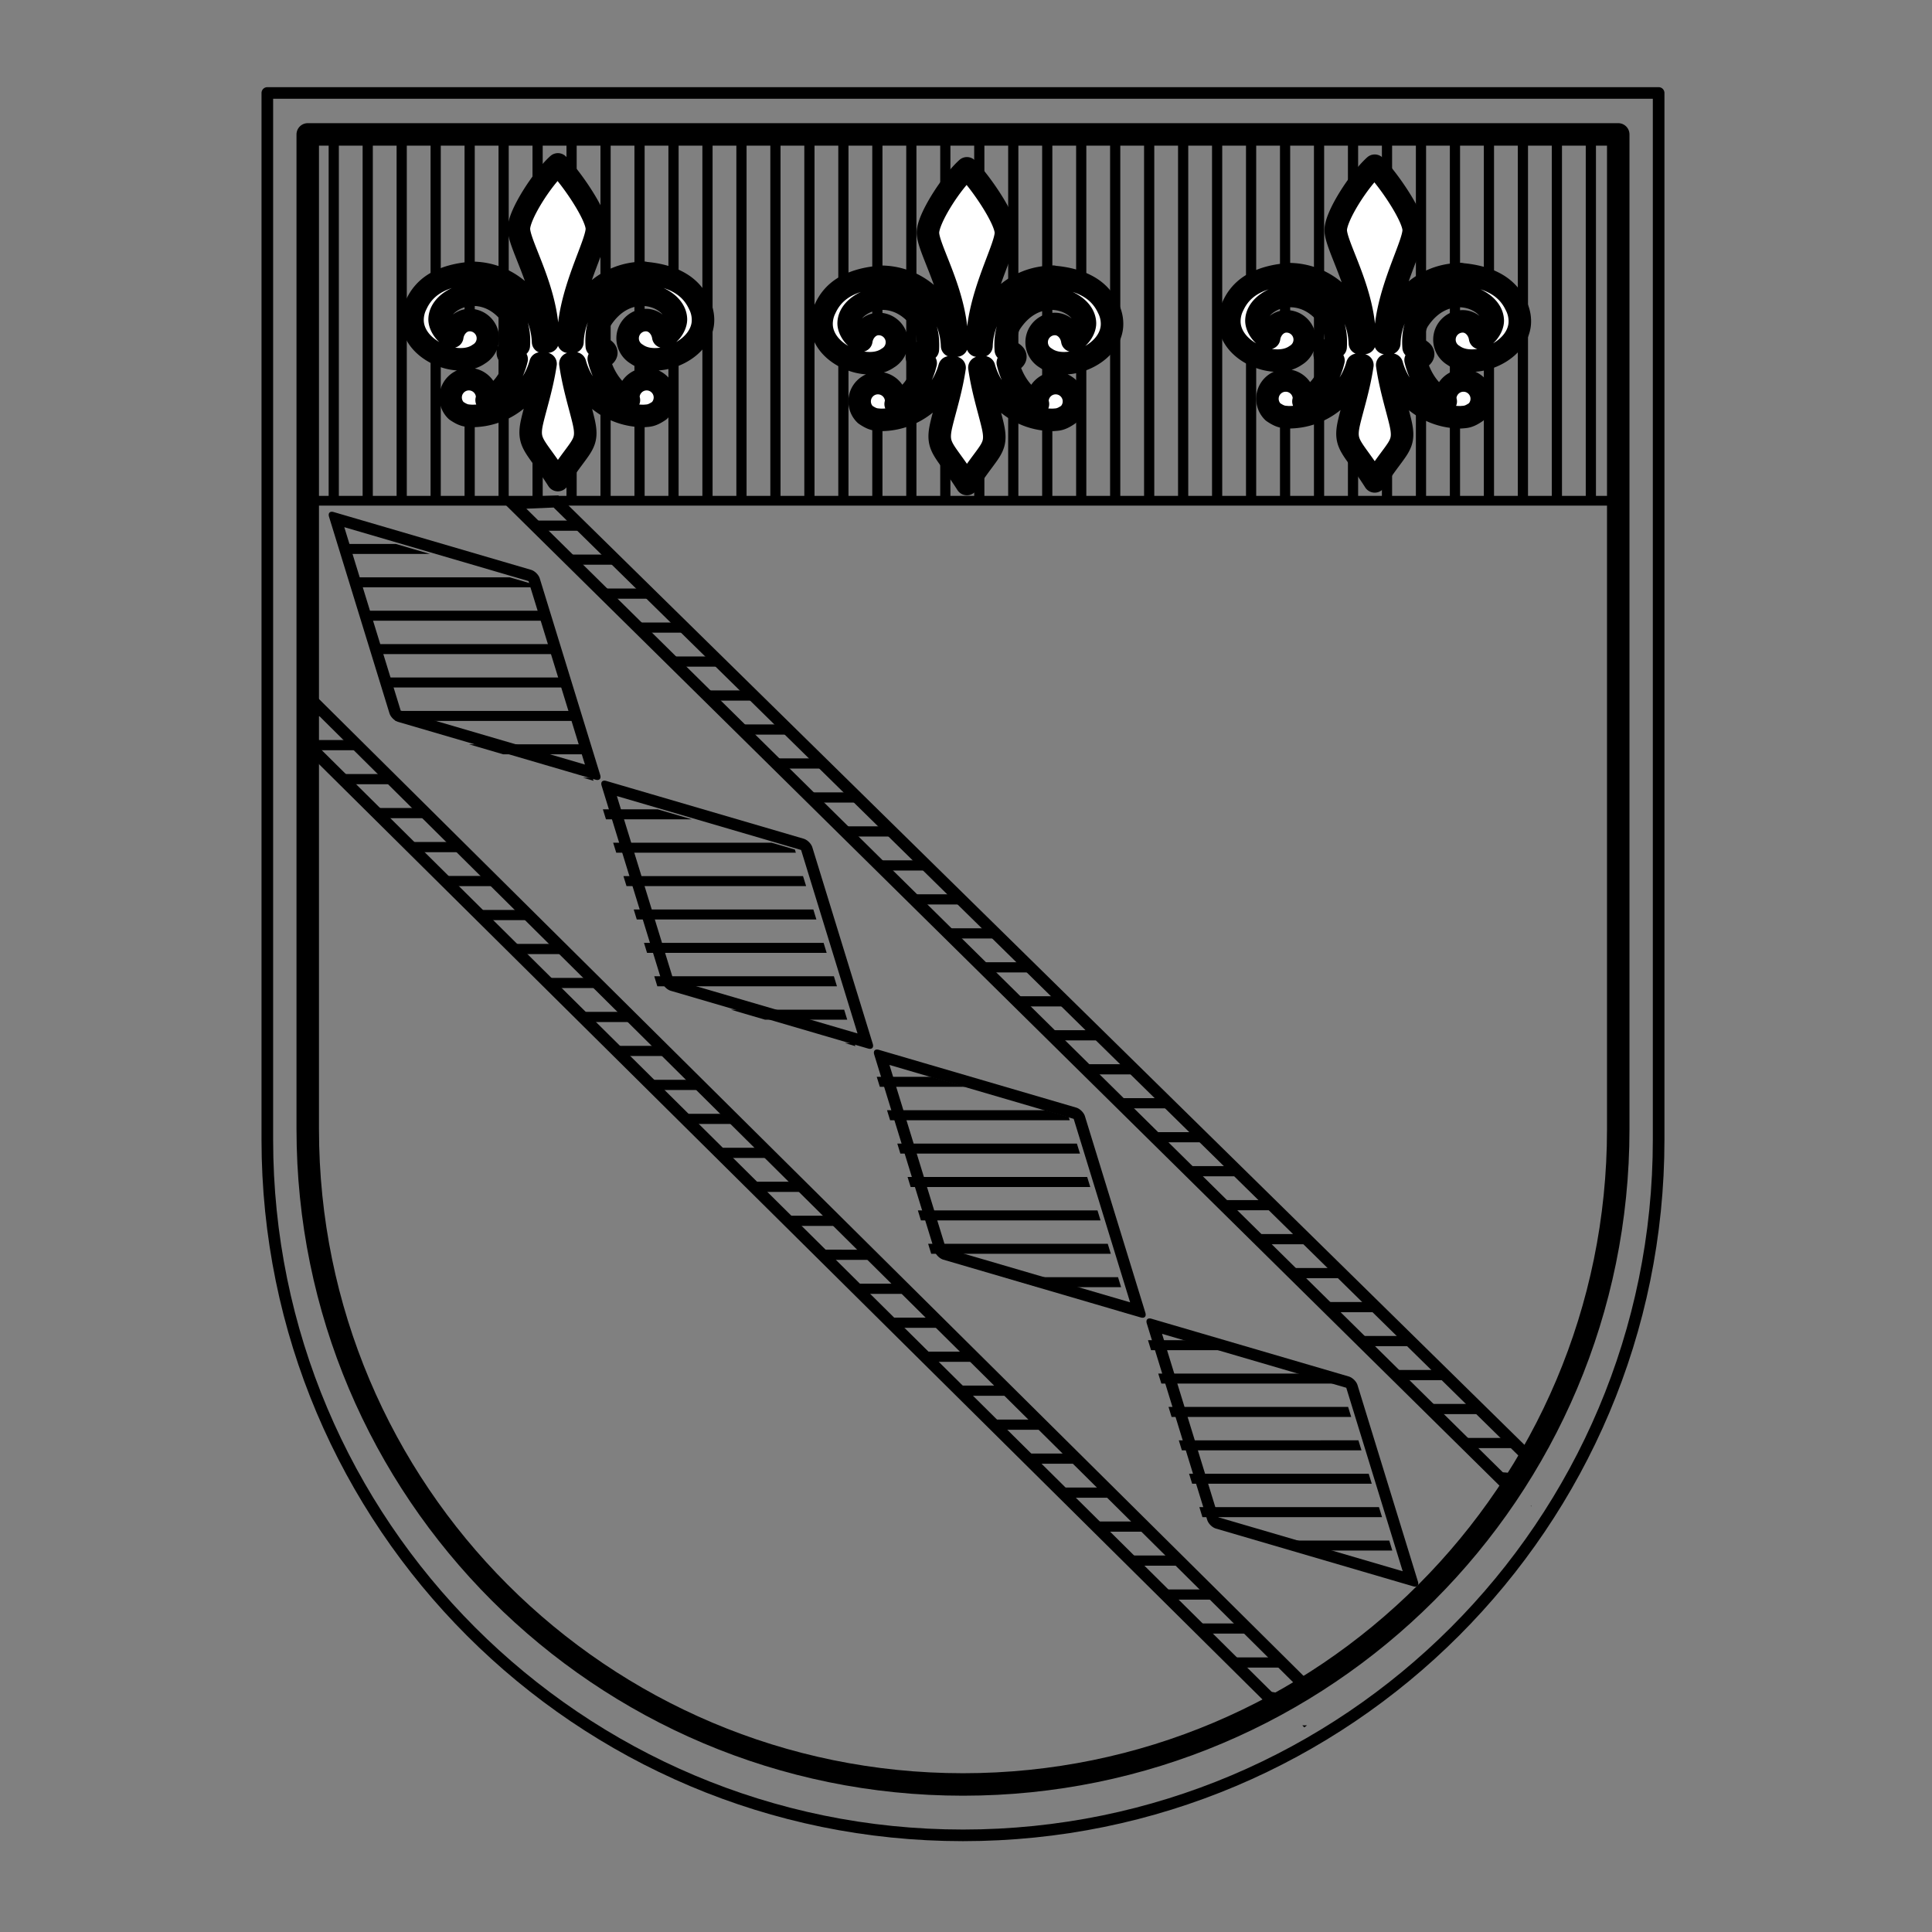 <?xml version="1.0" encoding="UTF-8" standalone="no"?>
<!-- Created with Inkscape (http://www.inkscape.org/) -->

<svg
   width="245"
   height="245"
   viewBox="0 0 64.823 64.823"
   version="1.1"
   id="svg5"
   inkscape:version="1.1.1 (3bf5ae0d25, 2021-09-20)"
   sodipodi:docname="phelan-shield.svg"
   xmlns:inkscape="http://www.inkscape.org/namespaces/inkscape"
   xmlns:sodipodi="http://sodipodi.sourceforge.net/DTD/sodipodi-0.dtd"
   xmlns="http://www.w3.org/2000/svg"
   xmlns:svg="http://www.w3.org/2000/svg">
  <rect x="0" y="0" width="64.823" height="64.823" fill="#808080" stroke="none"/>
  <sodipodi:namedview
     id="namedview7"
     pagecolor="#ffffff"
     bordercolor="#666666"
     borderopacity="1.0"
     inkscape:pageshadow="2"
     inkscape:pageopacity="0.0"
     inkscape:pagecheckerboard="0"
     inkscape:document-units="px"
     showgrid="false"
     units="px"
     width="245px"
     inkscape:zoom="1.8607204"
     inkscape:cx="-9.4049593"
     inkscape:cy="124.41418"
     inkscape:window-width="1920"
     inkscape:window-height="1001"
     inkscape:window-x="-9"
     inkscape:window-y="-9"
     inkscape:window-maximized="1"
     inkscape:current-layer="layer1" />
  <defs
     id="defs2" />
  <g
     inkscape:label="Layer 1"
     inkscape:groupmode="layer"
     id="layer1">
    <g
       id="g2903"
       transform="matrix(0.57,0,0,0.57,-500.243,-292.443)">
      <path
         id="rect10036-4-02-93"
         style="fill:#000000;fill-opacity:1;stroke:none;stroke-width:0.947"
         d="m 897.694,545.076 0.182,0.589 h 5.053 l -2.01,-0.589 z m 0.605,1.966 0.182,0.589 h 10.572 l -0.058,-0.188 -1.369,-0.401 z m 0.605,1.964 0.18,0.589 h 10.573 l -0.182,-0.589 z m 0.605,1.966 0.18,0.589 h 10.573 l -0.18,-0.589 z m 0.605,1.966 0.18,0.589 h 10.573 l -0.18,-0.589 z m 0.605,1.966 0.18,0.589 h 10.573 l -0.18,-0.589 z m 4.507,1.966 2.012,0.589 h 4.839 l -0.18,-0.589 z m 6.709,1.966 0.622,0.182 -0.056,-0.182 z"
         inkscape:export-filename="C:\Users\bjpco\Desktop\rect10036-4-02-93.png"
         inkscape:export-xdpi="300"
         inkscape:export-ydpi="300" />
      <path
         d="m 913.107,560.697 0.182,0.589 h 5.053 l -2.01,-0.589 z m 0.605,1.966 0.182,0.589 h 10.572 l -0.058,-0.188 -1.369,-0.401 z m 0.605,1.964 0.18,0.589 h 10.573 l -0.182,-0.589 z m 0.605,1.966 0.18,0.589 h 10.573 l -0.18,-0.589 z m 0.605,1.966 0.18,0.589 h 10.573 l -0.18,-0.589 z m 0.605,1.966 0.18,0.589 h 10.573 l -0.18,-0.589 z m 4.507,1.966 2.012,0.589 h 4.839 l -0.18,-0.589 z m 6.709,1.966 0.622,0.182 -0.056,-0.182 z"
         style="fill:#000000;fill-opacity:1;stroke:none;stroke-width:0.947"
         id="rect10036-4-02-9-2"
         inkscape:export-filename="C:\Users\bjpco\Desktop\rect10036-4-02-93.png"
         inkscape:export-xdpi="300"
         inkscape:export-ydpi="300" />
      <path
         d="m 929.228,576.444 0.182,0.589 h 5.053 l -2.01,-0.589 z m 0.605,1.966 0.182,0.589 h 10.572 l -0.058,-0.188 -1.369,-0.401 z m 0.605,1.964 0.18,0.589 h 10.573 l -0.182,-0.589 z m 0.605,1.966 0.18,0.589 h 10.573 l -0.18,-0.589 z m 0.605,1.966 0.18,0.589 h 10.573 l -0.18,-0.589 z m 0.605,1.966 0.18,0.589 h 10.573 l -0.18,-0.589 z m 4.507,1.966 2.012,0.589 h 4.839 l -0.18,-0.589 z m 6.709,1.966 0.622,0.182 -0.056,-0.182 z"
         style="fill:#000000;fill-opacity:1;stroke:none;stroke-width:0.947"
         id="rect10036-4-02-8-1"
         inkscape:export-filename="C:\Users\bjpco\Desktop\rect10036-4-02-93.png"
         inkscape:export-xdpi="300"
         inkscape:export-ydpi="300" />
      <path
         id="rect10036-4-02-8-8-7"
         style="fill:#000000;fill-opacity:1;stroke:none;stroke-width:0.947"
         d="m 945.193,591.945 0.182,0.589 h 5.053 l -2.01,-0.589 z m 0.605,1.966 0.182,0.589 h 10.572 l -0.058,-0.188 -1.369,-0.401 z m 0.605,1.964 0.18,0.589 h 10.573 l -0.182,-0.589 z m 0.605,1.966 0.18,0.589 h 10.573 L 957.581,597.84 Z m 0.605,1.966 0.18,0.589 h 10.573 l -0.18,-0.589 z m 0.605,1.966 0.18,0.589 h 10.573 l -0.18,-0.589 z m 4.507,1.966 2.012,0.589 h 4.839 l -0.18,-0.589 z m 6.709,1.966 0.622,0.182 -0.056,-0.182 z"
         inkscape:export-filename="C:\Users\bjpco\Desktop\rect10036-4-02-93.png"
         inkscape:export-xdpi="300"
         inkscape:export-ydpi="300" />
      <path
         sodipodi:nodetypes="cccccccccccccccccccccccccccccccccccccccccccccccccccccccccccccccccccccccccccccccccccccccccccccccccccccccccccccccccccccccccccccccccccccccccccccccccccc"
         id="rect10036-9-8-1"
         style="fill:#000000;fill-opacity:1;stroke:none;stroke-width:1.766"
         d="m 908.968,543.7 0.607,0.6 h 2.68 l -0.609,-0.6 z m 2.027,2 0.607,0.6 h 2.688 l -0.609,-0.6 z m 2.025,2 0.607,0.6 h 2.697 l -0.611,-0.6 z m 2.025,2 0.607,0.6 h 2.705 l -0.609,-0.6 z m 2.027,2 0.607,0.6 h 2.713 l -0.609,-0.6 z m 2.025,2 0.607,0.6 h 2.723 l -0.611,-0.6 z m 2.027,2 0.607,0.6 h 2.729 l -0.609,-0.6 z m 2.025,2 0.607,0.6 h 2.738 l -0.609,-0.6 z m 2.025,2 0.607,0.6 h 2.748 l -0.611,-0.6 z m 2.027,2 0.607,0.6 h 2.754 l -0.609,-0.6 z m 2.025,2 0.607,0.6 h 2.764 l -0.609,-0.6 z m 2.027,2 0.607,0.6 h 2.771 l -0.609,-0.6 z m 2.025,2 0.607,0.6 h 2.781 l -0.611,-0.6 z m 2.025,2 0.607,0.6 h 2.789 l -0.609,-0.6 z m 2.027,2 0.607,0.6 h 2.797 l -0.609,-0.6 z m 2.025,2 0.607,0.6 h 2.807 l -0.611,-0.6 z m 2.027,2 0.607,0.6 h 2.812 l -0.609,-0.6 z m 2.025,2 0.607,0.6 h 2.822 l -0.609,-0.6 z m 2.025,2 0.607,0.6 h 2.832 l -0.609,-0.6 z m 2.027,2 0.607,0.6 h 2.84 l -0.611,-0.6 z m 2.025,2 0.607,0.6 h 2.848 l -0.609,-0.6 z m 2.027,2 0.607,0.6 h 2.855 l -0.609,-0.6 z m 2.025,2 0.607,0.6 h 2.865 l -0.611,-0.6 z m 2.025,2 0.607,0.6 h 2.873 l -0.609,-0.6 z m 2.027,2 0.607,0.6 h 2.881 l -0.609,-0.6 z m 2.025,2 0.607,0.6 h 2.891 l -0.611,-0.6 z m 2.027,2 0.607,0.6 h 2.896 l -0.609,-0.6 z m 2.025,2 0.607,0.6 h 2.906 l -0.609,-0.6 z m 2.025,2 0.607,0.6 c 1.335,0.362 0.974,-0.319 1.132,-0.478 z m 2.027,2 0.033,0.033 0.021,-0.033 z"
         inkscape:export-filename="C:\Users\bjpco\Desktop\rect10036-4-02-93.png"
         inkscape:export-xdpi="300"
         inkscape:export-ydpi="300" />
      <path
         sodipodi:nodetypes="ccccccccccccccccccccccccccccccccccccccccccccccccccccccccccccccccccccccccccccccccccccccccccccccccccccccccccccccccccccccccccccccccccccccccccccccccccccccccc"
         id="rect10036-9-8-8-0-5"
         style="fill:#000000;fill-opacity:1;stroke:none;stroke-width:1.766"
         d="m 896.188,554.62 -0.062,0.6 h 1.107 l -0.604,-0.6 z m -0.209,2 -0.02,0.188 0.416,0.412 h 2.873 l -0.605,-0.6 z m 1.809,2 0.605,0.6 h 2.871 l -0.605,-0.6 z m 2.018,2 0.604,0.6 h 2.871 l -0.605,-0.6 z m 2.016,2 0.605,0.6 h 2.869 l -0.605,-0.6 z m 2.018,2 0.605,0.6 h 2.865 l -0.604,-0.6 z m 2.018,2 0.604,0.6 h 2.865 l -0.604,-0.6 z m 2.018,2 0.604,0.6 h 2.863 l -0.604,-0.6 z m 2.016,2 0.605,0.6 h 2.861 l -0.604,-0.6 z m 2.018,2 0.605,0.6 h 2.859 l -0.603,-0.6 z m 2.018,2 0.604,0.6 h 2.859 l -0.605,-0.6 z m 2.018,2 0.604,0.6 h 2.857 l -0.605,-0.6 z m 2.016,2 0.605,0.6 h 2.855 l -0.605,-0.6 z m 2.018,2 0.605,0.6 h 2.854 l -0.605,-0.6 z m 2.018,2 0.604,0.6 h 2.852 l -0.604,-0.6 z m 2.016,2 0.605,0.6 h 2.85 l -0.604,-0.6 z m 2.018,2 0.605,0.6 h 2.848 L 928.875,586.62 Z m 2.018,2 0.605,0.6 h 2.846 l -0.604,-0.6 z m 2.018,2 0.604,0.6 h 2.846 l -0.603,-0.6 z m 2.016,2 0.605,0.6 h 2.844 l -0.604,-0.6 z m 2.018,2 0.605,0.6 h 2.842 l -0.605,-0.6 z m 2.018,2 0.604,0.6 h 2.842 l -0.605,-0.6 z m 2.018,2 0.604,0.6 h 2.84 l -0.605,-0.6 z m 2.016,2 0.605,0.6 h 2.836 l -0.604,-0.6 z m 2.018,2 0.605,0.6 h 2.834 l -0.604,-0.6 z m 2.018,2 0.604,0.6 h 2.834 l -0.603,-0.6 z m 2.018,2 0.604,0.6 h 2.832 l -0.604,-0.6 z m 2.016,2 0.605,0.6 h 2.83 l -0.604,-0.6 z m 2.018,2 0.605,0.6 h 2.828 l -0.604,-0.6 z m 2.018,2 0.604,0.6 c 0.906,-0.053 1.231,-0.357 -0.604,-0.6 z m 2.016,2 0.121,0.119 0.156,-0.119 z"
         inkscape:export-filename="C:\Users\bjpco\Desktop\rect10036-4-02-93.png"
         inkscape:export-xdpi="300"
         inkscape:export-ydpi="300" />
      <path
         id="rect10036-4-54"
         style="fill:#000000;fill-opacity:1;stroke:none;stroke-width:0.964;stroke-miterlimit:4;stroke-dasharray:none;stroke-opacity:1"
         d="m 896.965,520.775 v 21.758 h 0.6 v -21.758 z m 2,0 v 21.758 h 0.6 v -21.758 z m 2,0 v 21.758 h 0.6 v -21.758 z m 2,0 v 21.758 h 0.6 v -21.758 z m 2,0 v 21.758 h 0.6 v -21.758 z m 2,0 v 21.758 h 0.6 v -21.758 z m 2,0 v 21.758 h 0.6 v -21.758 z m 2,0 v 21.758 h 0.6 v -21.758 z m 2,0 v 21.758 h 0.6 v -21.758 z m 2,0 v 21.758 h 0.6 v -21.758 z m 2,0 v 21.758 h 0.6 v -21.758 z m 2,0 v 21.758 h 0.6 v -21.758 z m 2,0 v 21.758 h 0.6 v -21.758 z m 2,0 v 21.758 h 0.6 v -21.758 z m 2,0 v 21.758 h 0.6 v -21.758 z m 2,0 v 21.758 h 0.6 v -21.758 z m 2,0 v 21.758 h 0.6 v -21.758 z m 2,0 v 21.758 h 0.6 v -21.758 z m 2,0 v 21.758 h 0.6 v -21.758 z m 2,0 v 21.758 h 0.6 v -21.758 z m 2,0 v 21.758 h 0.6 v -21.758 z m 2,0 v 21.758 h 0.6 v -21.758 z m 2,0 v 21.758 h 0.6 v -21.758 z m 2,0 v 21.758 h 0.6 v -21.758 z m 2,0 v 21.758 h 0.6 v -21.758 z m 2,0 v 21.758 h 0.6 v -21.758 z m 2,0 v 21.758 h 0.6 v -21.758 z m 2,0 v 21.758 h 0.6 v -21.758 z m 2,0 v 21.758 h 0.6 v -21.758 z m 2,0 v 21.758 h 0.6 v -21.758 z m 2,0 v 21.758 h 0.6 v -21.758 z m 2,0 v 21.758 h 0.6 v -21.758 z m 2,0 v 21.758 h 0.6 v -21.758 z m 2,0 v 21.758 h 0.6 v -21.758 z m 2,0 v 21.758 h 0.6 v -21.758 z m 2,0 v 21.758 h 0.6 v -21.758 z m 2,0 v 21.758 h 0.6 v -21.758 z m 2,0 v 21.758 h 0.6 v -21.758 z"
         inkscape:export-filename="C:\Users\bjpco\Desktop\rect10036-4-02-93.png"
         inkscape:export-xdpi="300"
         inkscape:export-ydpi="300" />
      <path
         sodipodi:nodetypes="cscccc"
         d="m 972.875,579.527 c 0,21.302 -17.267,38.571 -38.57,38.571 -21.302,0 -38.571,-17.269 -38.571,-38.571 V 520.969 h 77.141 z"
         style="font-variation-settings:normal;vector-effect:none;fill:none;fill-opacity:1;fill-rule:evenodd;stroke:#000000;stroke-width:1.323;stroke-linecap:round;stroke-linejoin:round;stroke-miterlimit:4;stroke-dasharray:none;stroke-dashoffset:0;stroke-opacity:1;paint-order:markers stroke fill;stop-color:#000000"
         id="path7991-3-4"
         inkscape:export-filename="C:\Users\bjpco\Desktop\rect10036-4-02-93.png"
         inkscape:export-xdpi="300"
         inkscape:export-ydpi="300" />
      <rect
         style="fill:none;fill-opacity:1;stroke:#000000;stroke-width:0.813;stroke-linecap:round;stroke-linejoin:round;stroke-miterlimit:4;stroke-dasharray:none;stroke-opacity:1;paint-order:stroke fill markers"
         id="rect8017-1"
         width="12.109"
         height="12.109"
         x="874.26"
         y="361.3"
         transform="matrix(0.96,0.281,0.294,0.956,0,0)"
         inkscape:export-filename="C:\Users\bjpco\Desktop\rect10036-4-02-93.png"
         inkscape:export-xdpi="300"
         inkscape:export-ydpi="300" />
      <rect
         transform="matrix(0.96,0.281,0.294,0.956,0,0)"
         y="348.504"
         x="861.465"
         height="12.109"
         width="12.109"
         id="rect8017-0-7"
         style="fill:none;fill-opacity:1;stroke:#000000;stroke-width:0.813;stroke-linecap:round;stroke-linejoin:round;stroke-miterlimit:4;stroke-dasharray:none;stroke-opacity:1;paint-order:stroke fill markers"
         inkscape:export-filename="C:\Users\bjpco\Desktop\rect10036-4-02-93.png"
         inkscape:export-xdpi="300"
         inkscape:export-ydpi="300" />
      <rect
         transform="matrix(0.96,0.281,0.294,0.956,0,0)"
         y="335.709"
         x="848.669"
         height="12.109"
         width="12.109"
         id="rect8017-2-2"
         style="fill:none;fill-opacity:1;stroke:#000000;stroke-width:0.813;stroke-linecap:round;stroke-linejoin:round;stroke-miterlimit:4;stroke-dasharray:none;stroke-opacity:1;paint-order:stroke fill markers"
         inkscape:export-filename="C:\Users\bjpco\Desktop\rect10036-4-02-93.png"
         inkscape:export-xdpi="300"
         inkscape:export-ydpi="300" />
      <rect
         style="fill:none;fill-opacity:1;stroke:#000000;stroke-width:0.813;stroke-linecap:round;stroke-linejoin:round;stroke-miterlimit:4;stroke-dasharray:none;stroke-opacity:1;paint-order:stroke fill markers"
         id="rect8017-2-7-7"
         width="12.109"
         height="12.109"
         x="835.874"
         y="322.914"
         transform="matrix(0.96,0.281,0.294,0.956,0,0)"
         inkscape:export-filename="C:\Users\bjpco\Desktop\rect10036-4-02-93.png"
         inkscape:export-xdpi="300"
         inkscape:export-ydpi="300" />
      <rect
         style="fill:none;fill-opacity:1;stroke:#000000;stroke-width:0.574;stroke-linecap:round;stroke-linejoin:round;stroke-miterlimit:4;stroke-dasharray:none;stroke-opacity:1;paint-order:stroke fill markers"
         id="rect8055-5"
         width="77.33"
         height="21.446"
         x="895.757"
         y="521.087"
         inkscape:export-filename="C:\Users\bjpco\Desktop\rect10036-4-02-93.png"
         inkscape:export-xdpi="300"
         inkscape:export-ydpi="300" />
      <path
         style="fill:none;stroke:#000000;stroke-width:0.699;stroke-linecap:butt;stroke-linejoin:miter;stroke-miterlimit:4;stroke-dasharray:none;stroke-opacity:1"
         d="m 954.306,612.154 -58.375,-57.919 -0.269,2.584 57.048,56.553 z"
         id="path11035-8"
         sodipodi:nodetypes="ccccc"
         inkscape:export-filename="C:\Users\bjpco\Desktop\rect10036-4-02-93.png"
         inkscape:export-xdpi="300"
         inkscape:export-ydpi="300" />
      <path
         style="fill:none;stroke:#000000;stroke-width:0.699;stroke-linecap:butt;stroke-linejoin:miter;stroke-miterlimit:4;stroke-dasharray:none;stroke-opacity:1"
         d="m 966.611,600.736 -58.826,-58.05 2.56,-0.108 57.402,56.405 z"
         id="path11037-2"
         sodipodi:nodetypes="ccccc"
         inkscape:export-filename="C:\Users\bjpco\Desktop\rect10036-4-02-93.png"
         inkscape:export-xdpi="300"
         inkscape:export-ydpi="300" />
      <g
         id="g12367-8"
         style="fill:#ffffff;stroke:#000000;stroke-width:1.195;stroke-miterlimit:4;stroke-dasharray:none;stroke-opacity:1"
         transform="matrix(1.107,0,0,1.107,791.18,461.186)"
         inkscape:export-filename="C:\Users\bjpco\Desktop\rect10036-4-02-93.png"
         inkscape:export-xdpi="300"
         inkscape:export-ydpi="300">
        <path
           id="path12369-1"
           style="color:#000000;font-style:normal;font-variant:normal;font-weight:normal;font-stretch:normal;font-size:medium;line-height:normal;font-family:sans-serif;font-variant-ligatures:normal;font-variant-position:normal;font-variant-caps:normal;font-variant-numeric:normal;font-variant-alternates:normal;font-variant-east-asian:normal;font-feature-settings:normal;font-variation-settings:normal;text-indent:0;text-align:start;text-decoration:none;text-decoration-line:none;text-decoration-style:solid;text-decoration-color:#000000;letter-spacing:normal;word-spacing:normal;text-transform:none;writing-mode:lr-tb;direction:ltr;text-orientation:mixed;dominant-baseline:auto;baseline-shift:baseline;text-anchor:start;white-space:normal;shape-padding:0;shape-margin:0;inline-size:0;clip-rule:nonzero;display:inline;overflow:visible;visibility:visible;isolation:auto;mix-blend-mode:normal;color-interpolation:sRGB;color-interpolation-filters:linearRGB;solid-color:#000000;solid-opacity:1;vector-effect:none;fill:#ffffff;fill-opacity:1;fill-rule:evenodd;stroke:#000000;stroke-width:4.516;stroke-linecap:round;stroke-linejoin:round;stroke-miterlimit:4;stroke-dasharray:none;stroke-dashoffset:0;stroke-opacity:1;paint-order:markers stroke fill;color-rendering:auto;image-rendering:auto;shape-rendering:auto;text-rendering:auto;enable-background:accumulate;stop-color:#000000;stop-opacity:1"
           d="m 406.604,209.809 c -3.206,2.91 -7.824,10.128 -7.824,12.92 0,2.792 4.301,9.895 5.492,17.922 0.235,1.586 0.304,3.169 0.264,4.727 a 9.885,2.275 0 0 0 -0.908,0.053 c -0.262,-7.653 -6.495,-13.789 -14.195,-13.859 a 0.337,0.337 0 0 0 -0.104,-0.023 v 0.008 c -0.008,-2e-5 -0.013,-0.008 -0.021,-0.008 a 0.337,0.337 0 0 0 -0.023,0 c -0.008,5.5e-4 -0.006,0.007 -0.014,0.008 a 0.337,0.337 0 0 0 -0.141,0.045 0.337,0.337 0 0 0 -0.008,0.008 c -4.137,0.35 -6.805,1.593 -8.422,2.959 -1.649,1.392 -2.293,2.884 -2.568,3.441 -0.61,1.233 -0.825,2.706 -0.629,3.941 0.364,2.289 1.972,4.12 3.949,5.322 1.976,1.201 4.351,1.811 6.445,1.609 1.05,-0.101 2.032,-0.429 2.842,-1.004 1.128,-0.657 1.822,-1.862 1.822,-3.168 -4e-5,-2.023 -1.645,-3.668 -3.668,-3.668 -1.848,0.004 -3.23,1.58 -3.484,3.344 -0.455,-0.125 -1.072,-0.486 -1.586,-1.129 -0.574,-0.718 -0.982,-1.637 -0.953,-2.422 0.061,-1.654 1.271,-3.014 2.857,-3.891 1.184,-0.654 2.667,-1.042 4.244,-0.98 2.629,0.103 5.524,1.424 7.787,4.82 0.794,1.191 1.147,3.185 1,5.395 a 9.885,2.275 0 0 0 -2.203,1.432 9.885,2.275 0 0 0 1.773,1.299 c -0.089,0.358 -0.182,0.717 -0.297,1.072 -0.983,3.032 -2.983,5.698 -5.729,7.131 0.028,-0.182 0.111,-0.354 0.111,-0.539 -7e-5,-2.023 -1.647,-3.668 -3.67,-3.668 -2.023,5e-5 -3.668,1.645 -3.668,3.668 3.4e-4,0.989 0.399,1.938 1.107,2.629 a 0.337,0.337 0 0 0 0.045,0.035 c 1.545,1.043 2.069,0.961 3.049,1.049 a 0.337,0.337 0 0 0 0.029,0 c 6.596,0 12.128,-4.468 13.807,-10.533 a 9.885,2.275 0 0 0 1.016,0.068 c -0.682,4.574 -2.024,8.663 -2.678,11.502 -1.071,4.653 0.62,4.708 5.152,11.832 4.534,-7.128 6.297,-6.924 5.152,-11.832 -0.697,-2.99 -2.002,-7.034 -2.645,-11.521 a 9.885,2.275 0 0 0 0.928,-0.072 c 1.671,6.077 7.21,10.557 13.814,10.557 a 0.337,0.337 0 0 0 0.029,0 c 0.98,-0.088 1.504,-0.006 3.049,-1.049 a 0.337,0.337 0 0 0 0.045,-0.035 c 0.708,-0.69 1.107,-1.64 1.107,-2.629 -7e-5,-2.023 -1.647,-3.668 -3.67,-3.668 -2.023,5e-5 -3.668,1.645 -3.668,3.668 0,0.185 0.082,0.357 0.109,0.539 -2.745,-1.433 -4.743,-4.099 -5.727,-7.131 -0.125,-0.384 -0.227,-0.773 -0.32,-1.16 a 9.885,2.275 0 0 0 1.516,-1.211 9.885,2.275 0 0 0 -1.914,-1.344 c -0.163,-2.244 0.186,-4.276 0.99,-5.482 2.263,-3.397 5.16,-4.718 7.789,-4.82 1.578,-0.062 3.06,0.326 4.244,0.98 1.587,0.877 2.796,2.237 2.857,3.891 0.029,0.785 -0.38,1.703 -0.953,2.422 -0.514,0.643 -1.131,1.004 -1.586,1.129 -0.254,-1.764 -1.637,-3.34 -3.484,-3.344 -2.023,4e-5 -3.67,1.645 -3.67,3.668 4.1e-4,1.306 0.696,2.511 1.824,3.168 0.81,0.575 1.799,0.903 2.85,1.004 2.095,0.202 4.459,-0.408 6.436,-1.609 1.977,-1.202 3.585,-3.034 3.949,-5.322 0.197,-1.236 -0.017,-2.708 -0.627,-3.941 -0.276,-0.557 -0.92,-2.049 -2.568,-3.441 -1.619,-1.367 -4.285,-2.618 -8.43,-2.967 a 0.337,0.337 0 0 0 -0.148,-0.053 c -0.003,-2.5e-4 -0.005,2.1e-4 -0.008,0 a 0.337,0.337 0 0 0 -0.021,0 c -0.013,0 -0.024,0.008 -0.037,0.008 v -0.008 a 0.337,0.337 0 0 0 -0.088,0.023 0.337,0.337 0 0 0 -0.008,0.008 c -7.703,0.075 -13.939,6.212 -14.191,13.871 a 9.885,2.275 0 0 0 -0.789,-0.051 c -0.027,-1.522 0.053,-3.071 0.295,-4.627 1.228,-7.911 5.393,-15.331 5.393,-18.043 0,-2.712 -5.048,-10.144 -7.824,-12.92 z"
           transform="scale(0.265)" />
      </g>
      <g
         transform="matrix(1.107,0,0,1.107,815.257,461.417)"
         style="fill:#ffffff;stroke:#000000;stroke-width:1.195;stroke-miterlimit:4;stroke-dasharray:none;stroke-opacity:1"
         id="g12367-2-0"
         inkscape:export-filename="C:\Users\bjpco\Desktop\rect10036-4-02-93.png"
         inkscape:export-xdpi="300"
         inkscape:export-ydpi="300">
        <path
           transform="scale(0.265)"
           d="m 406.604,209.809 c -3.206,2.91 -7.824,10.128 -7.824,12.92 0,2.792 4.301,9.895 5.492,17.922 0.235,1.586 0.304,3.169 0.264,4.727 a 9.885,2.275 0 0 0 -0.908,0.053 c -0.262,-7.653 -6.495,-13.789 -14.195,-13.859 a 0.337,0.337 0 0 0 -0.104,-0.023 v 0.008 c -0.008,-2e-5 -0.013,-0.008 -0.021,-0.008 a 0.337,0.337 0 0 0 -0.023,0 c -0.008,5.5e-4 -0.006,0.007 -0.014,0.008 a 0.337,0.337 0 0 0 -0.141,0.045 0.337,0.337 0 0 0 -0.008,0.008 c -4.137,0.35 -6.805,1.593 -8.422,2.959 -1.649,1.392 -2.293,2.884 -2.568,3.441 -0.61,1.233 -0.825,2.706 -0.629,3.941 0.364,2.289 1.972,4.12 3.949,5.322 1.976,1.201 4.351,1.811 6.445,1.609 1.05,-0.101 2.032,-0.429 2.842,-1.004 1.128,-0.657 1.822,-1.862 1.822,-3.168 -4e-5,-2.023 -1.645,-3.668 -3.668,-3.668 -1.848,0.004 -3.23,1.58 -3.484,3.344 -0.455,-0.125 -1.072,-0.486 -1.586,-1.129 -0.574,-0.718 -0.982,-1.637 -0.953,-2.422 0.061,-1.654 1.271,-3.014 2.857,-3.891 1.184,-0.654 2.667,-1.042 4.244,-0.98 2.629,0.103 5.524,1.424 7.787,4.82 0.794,1.191 1.147,3.185 1,5.395 a 9.885,2.275 0 0 0 -2.203,1.432 9.885,2.275 0 0 0 1.773,1.299 c -0.089,0.358 -0.182,0.717 -0.297,1.072 -0.983,3.032 -2.983,5.698 -5.729,7.131 0.028,-0.182 0.111,-0.354 0.111,-0.539 -7e-5,-2.023 -1.647,-3.668 -3.67,-3.668 -2.023,5e-5 -3.668,1.645 -3.668,3.668 3.4e-4,0.989 0.399,1.938 1.107,2.629 a 0.337,0.337 0 0 0 0.045,0.035 c 1.545,1.043 2.069,0.961 3.049,1.049 a 0.337,0.337 0 0 0 0.029,0 c 6.596,0 12.128,-4.468 13.807,-10.533 a 9.885,2.275 0 0 0 1.016,0.068 c -0.682,4.574 -2.024,8.663 -2.678,11.502 -1.071,4.653 0.62,4.708 5.152,11.832 4.534,-7.128 6.297,-6.924 5.152,-11.832 -0.697,-2.99 -2.002,-7.034 -2.645,-11.521 a 9.885,2.275 0 0 0 0.928,-0.072 c 1.671,6.077 7.21,10.557 13.814,10.557 a 0.337,0.337 0 0 0 0.029,0 c 0.98,-0.088 1.504,-0.006 3.049,-1.049 a 0.337,0.337 0 0 0 0.045,-0.035 c 0.708,-0.69 1.107,-1.64 1.107,-2.629 -7e-5,-2.023 -1.647,-3.668 -3.67,-3.668 -2.023,5e-5 -3.668,1.645 -3.668,3.668 0,0.185 0.082,0.357 0.109,0.539 -2.745,-1.433 -4.743,-4.099 -5.727,-7.131 -0.125,-0.384 -0.227,-0.773 -0.32,-1.16 a 9.885,2.275 0 0 0 1.516,-1.211 9.885,2.275 0 0 0 -1.914,-1.344 c -0.163,-2.244 0.186,-4.276 0.99,-5.482 2.263,-3.397 5.16,-4.718 7.789,-4.82 1.578,-0.062 3.06,0.326 4.244,0.98 1.587,0.877 2.796,2.237 2.857,3.891 0.029,0.785 -0.38,1.703 -0.953,2.422 -0.514,0.643 -1.131,1.004 -1.586,1.129 -0.254,-1.764 -1.637,-3.34 -3.484,-3.344 -2.023,4e-5 -3.67,1.645 -3.67,3.668 4.1e-4,1.306 0.696,2.511 1.824,3.168 0.81,0.575 1.799,0.903 2.85,1.004 2.095,0.202 4.459,-0.408 6.436,-1.609 1.977,-1.202 3.585,-3.034 3.949,-5.322 0.197,-1.236 -0.017,-2.708 -0.627,-3.941 -0.276,-0.557 -0.92,-2.049 -2.568,-3.441 -1.619,-1.367 -4.285,-2.618 -8.43,-2.967 a 0.337,0.337 0 0 0 -0.148,-0.053 c -0.003,-2.5e-4 -0.005,2.1e-4 -0.008,0 a 0.337,0.337 0 0 0 -0.021,0 c -0.013,0 -0.024,0.008 -0.037,0.008 v -0.008 a 0.337,0.337 0 0 0 -0.088,0.023 0.337,0.337 0 0 0 -0.008,0.008 c -7.703,0.075 -13.939,6.212 -14.191,13.871 a 9.885,2.275 0 0 0 -0.789,-0.051 c -0.027,-1.522 0.053,-3.071 0.295,-4.627 1.228,-7.911 5.393,-15.331 5.393,-18.043 0,-2.712 -5.048,-10.144 -7.824,-12.92 z"
           style="color:#000000;font-style:normal;font-variant:normal;font-weight:normal;font-stretch:normal;font-size:medium;line-height:normal;font-family:sans-serif;font-variant-ligatures:normal;font-variant-position:normal;font-variant-caps:normal;font-variant-numeric:normal;font-variant-alternates:normal;font-variant-east-asian:normal;font-feature-settings:normal;font-variation-settings:normal;text-indent:0;text-align:start;text-decoration:none;text-decoration-line:none;text-decoration-style:solid;text-decoration-color:#000000;letter-spacing:normal;word-spacing:normal;text-transform:none;writing-mode:lr-tb;direction:ltr;text-orientation:mixed;dominant-baseline:auto;baseline-shift:baseline;text-anchor:start;white-space:normal;shape-padding:0;shape-margin:0;inline-size:0;clip-rule:nonzero;display:inline;overflow:visible;visibility:visible;isolation:auto;mix-blend-mode:normal;color-interpolation:sRGB;color-interpolation-filters:linearRGB;solid-color:#000000;solid-opacity:1;vector-effect:none;fill:#ffffff;fill-opacity:1;fill-rule:evenodd;stroke:#000000;stroke-width:4.516;stroke-linecap:round;stroke-linejoin:round;stroke-miterlimit:4;stroke-dasharray:none;stroke-dashoffset:0;stroke-opacity:1;paint-order:markers stroke fill;color-rendering:auto;image-rendering:auto;shape-rendering:auto;text-rendering:auto;enable-background:accumulate;stop-color:#000000;stop-opacity:1"
           id="path12369-9-5" />
      </g>
      <g
         id="g12367-2-7-4"
         style="fill:#ffffff;stroke:#000000;stroke-width:1.195;stroke-miterlimit:4;stroke-dasharray:none;stroke-opacity:1"
         transform="matrix(1.107,0,0,1.107,839.261,461.263)"
         inkscape:export-filename="C:\Users\bjpco\Desktop\rect10036-4-02-93.png"
         inkscape:export-xdpi="300"
         inkscape:export-ydpi="300">
        <path
           id="path12369-9-8-4"
           style="color:#000000;font-style:normal;font-variant:normal;font-weight:normal;font-stretch:normal;font-size:medium;line-height:normal;font-family:sans-serif;font-variant-ligatures:normal;font-variant-position:normal;font-variant-caps:normal;font-variant-numeric:normal;font-variant-alternates:normal;font-variant-east-asian:normal;font-feature-settings:normal;font-variation-settings:normal;text-indent:0;text-align:start;text-decoration:none;text-decoration-line:none;text-decoration-style:solid;text-decoration-color:#000000;letter-spacing:normal;word-spacing:normal;text-transform:none;writing-mode:lr-tb;direction:ltr;text-orientation:mixed;dominant-baseline:auto;baseline-shift:baseline;text-anchor:start;white-space:normal;shape-padding:0;shape-margin:0;inline-size:0;clip-rule:nonzero;display:inline;overflow:visible;visibility:visible;isolation:auto;mix-blend-mode:normal;color-interpolation:sRGB;color-interpolation-filters:linearRGB;solid-color:#000000;solid-opacity:1;vector-effect:none;fill:#ffffff;fill-opacity:1;fill-rule:evenodd;stroke:#000000;stroke-width:4.516;stroke-linecap:round;stroke-linejoin:round;stroke-miterlimit:4;stroke-dasharray:none;stroke-dashoffset:0;stroke-opacity:1;paint-order:markers stroke fill;color-rendering:auto;image-rendering:auto;shape-rendering:auto;text-rendering:auto;enable-background:accumulate;stop-color:#000000;stop-opacity:1"
           d="m 406.604,209.809 c -3.206,2.91 -7.824,10.128 -7.824,12.92 0,2.792 4.301,9.895 5.492,17.922 0.235,1.586 0.304,3.169 0.264,4.727 a 9.885,2.275 0 0 0 -0.908,0.053 c -0.262,-7.653 -6.495,-13.789 -14.195,-13.859 a 0.337,0.337 0 0 0 -0.104,-0.023 v 0.008 c -0.008,-2e-5 -0.013,-0.008 -0.021,-0.008 a 0.337,0.337 0 0 0 -0.023,0 c -0.008,5.5e-4 -0.006,0.007 -0.014,0.008 a 0.337,0.337 0 0 0 -0.141,0.045 0.337,0.337 0 0 0 -0.008,0.008 c -4.137,0.35 -6.805,1.593 -8.422,2.959 -1.649,1.392 -2.293,2.884 -2.568,3.441 -0.61,1.233 -0.825,2.706 -0.629,3.941 0.364,2.289 1.972,4.12 3.949,5.322 1.976,1.201 4.351,1.811 6.445,1.609 1.05,-0.101 2.032,-0.429 2.842,-1.004 1.128,-0.657 1.822,-1.862 1.822,-3.168 -4e-5,-2.023 -1.645,-3.668 -3.668,-3.668 -1.848,0.004 -3.23,1.58 -3.484,3.344 -0.455,-0.125 -1.072,-0.486 -1.586,-1.129 -0.574,-0.718 -0.982,-1.637 -0.953,-2.422 0.061,-1.654 1.271,-3.014 2.857,-3.891 1.184,-0.654 2.667,-1.042 4.244,-0.98 2.629,0.103 5.524,1.424 7.787,4.82 0.794,1.191 1.147,3.185 1,5.395 a 9.885,2.275 0 0 0 -2.203,1.432 9.885,2.275 0 0 0 1.773,1.299 c -0.089,0.358 -0.182,0.717 -0.297,1.072 -0.983,3.032 -2.983,5.698 -5.729,7.131 0.028,-0.182 0.111,-0.354 0.111,-0.539 -7e-5,-2.023 -1.647,-3.668 -3.67,-3.668 -2.023,5e-5 -3.668,1.645 -3.668,3.668 3.4e-4,0.989 0.399,1.938 1.107,2.629 a 0.337,0.337 0 0 0 0.045,0.035 c 1.545,1.043 2.069,0.961 3.049,1.049 a 0.337,0.337 0 0 0 0.029,0 c 6.596,0 12.128,-4.468 13.807,-10.533 a 9.885,2.275 0 0 0 1.016,0.068 c -0.682,4.574 -2.024,8.663 -2.678,11.502 -1.071,4.653 0.62,4.708 5.152,11.832 4.534,-7.128 6.297,-6.924 5.152,-11.832 -0.697,-2.99 -2.002,-7.034 -2.645,-11.521 a 9.885,2.275 0 0 0 0.928,-0.072 c 1.671,6.077 7.21,10.557 13.814,10.557 a 0.337,0.337 0 0 0 0.029,0 c 0.98,-0.088 1.504,-0.006 3.049,-1.049 a 0.337,0.337 0 0 0 0.045,-0.035 c 0.708,-0.69 1.107,-1.64 1.107,-2.629 -7e-5,-2.023 -1.647,-3.668 -3.67,-3.668 -2.023,5e-5 -3.668,1.645 -3.668,3.668 0,0.185 0.082,0.357 0.109,0.539 -2.745,-1.433 -4.743,-4.099 -5.727,-7.131 -0.125,-0.384 -0.227,-0.773 -0.32,-1.16 a 9.885,2.275 0 0 0 1.516,-1.211 9.885,2.275 0 0 0 -1.914,-1.344 c -0.163,-2.244 0.186,-4.276 0.99,-5.482 2.263,-3.397 5.16,-4.718 7.789,-4.82 1.578,-0.062 3.06,0.326 4.244,0.98 1.587,0.877 2.796,2.237 2.857,3.891 0.029,0.785 -0.38,1.703 -0.953,2.422 -0.514,0.643 -1.131,1.004 -1.586,1.129 -0.254,-1.764 -1.637,-3.34 -3.484,-3.344 -2.023,4e-5 -3.67,1.645 -3.67,3.668 4.1e-4,1.306 0.696,2.511 1.824,3.168 0.81,0.575 1.799,0.903 2.85,1.004 2.095,0.202 4.459,-0.408 6.436,-1.609 1.977,-1.202 3.585,-3.034 3.949,-5.322 0.197,-1.236 -0.017,-2.708 -0.627,-3.941 -0.276,-0.557 -0.92,-2.049 -2.568,-3.441 -1.619,-1.367 -4.285,-2.618 -8.43,-2.967 a 0.337,0.337 0 0 0 -0.148,-0.053 c -0.003,-2.5e-4 -0.005,2.1e-4 -0.008,0 a 0.337,0.337 0 0 0 -0.021,0 c -0.013,0 -0.024,0.008 -0.037,0.008 v -0.008 a 0.337,0.337 0 0 0 -0.088,0.023 0.337,0.337 0 0 0 -0.008,0.008 c -7.703,0.075 -13.939,6.212 -14.191,13.871 a 9.885,2.275 0 0 0 -0.789,-0.051 c -0.027,-1.522 0.053,-3.071 0.295,-4.627 1.228,-7.911 5.393,-15.331 5.393,-18.043 0,-2.712 -5.048,-10.144 -7.824,-12.92 z"
           transform="scale(0.265)" />
      </g>
      <path
         id="path7991-3-3-4-3-4"
         style="font-variation-settings:normal;vector-effect:none;fill:none;fill-opacity:1;fill-rule:evenodd;stroke:#000000;stroke-width:0.684;stroke-linecap:round;stroke-linejoin:round;stroke-miterlimit:4;stroke-dasharray:none;stroke-dashoffset:0;stroke-opacity:1;paint-order:markers stroke fill;stop-color:#000000"
         d="m 975.253,580.143 c 0,22.616 -18.332,40.95 -40.948,40.95 -22.616,0 -40.95,-18.334 -40.95,-40.95 v -61.613 h 81.898 z"
         sodipodi:nodetypes="cscccc"
         inkscape:export-filename="C:\Users\bjpco\Desktop\rect10036-4-02-93.png"
         inkscape:export-xdpi="300"
         inkscape:export-ydpi="300" />
    </g>
  </g>
</svg>
